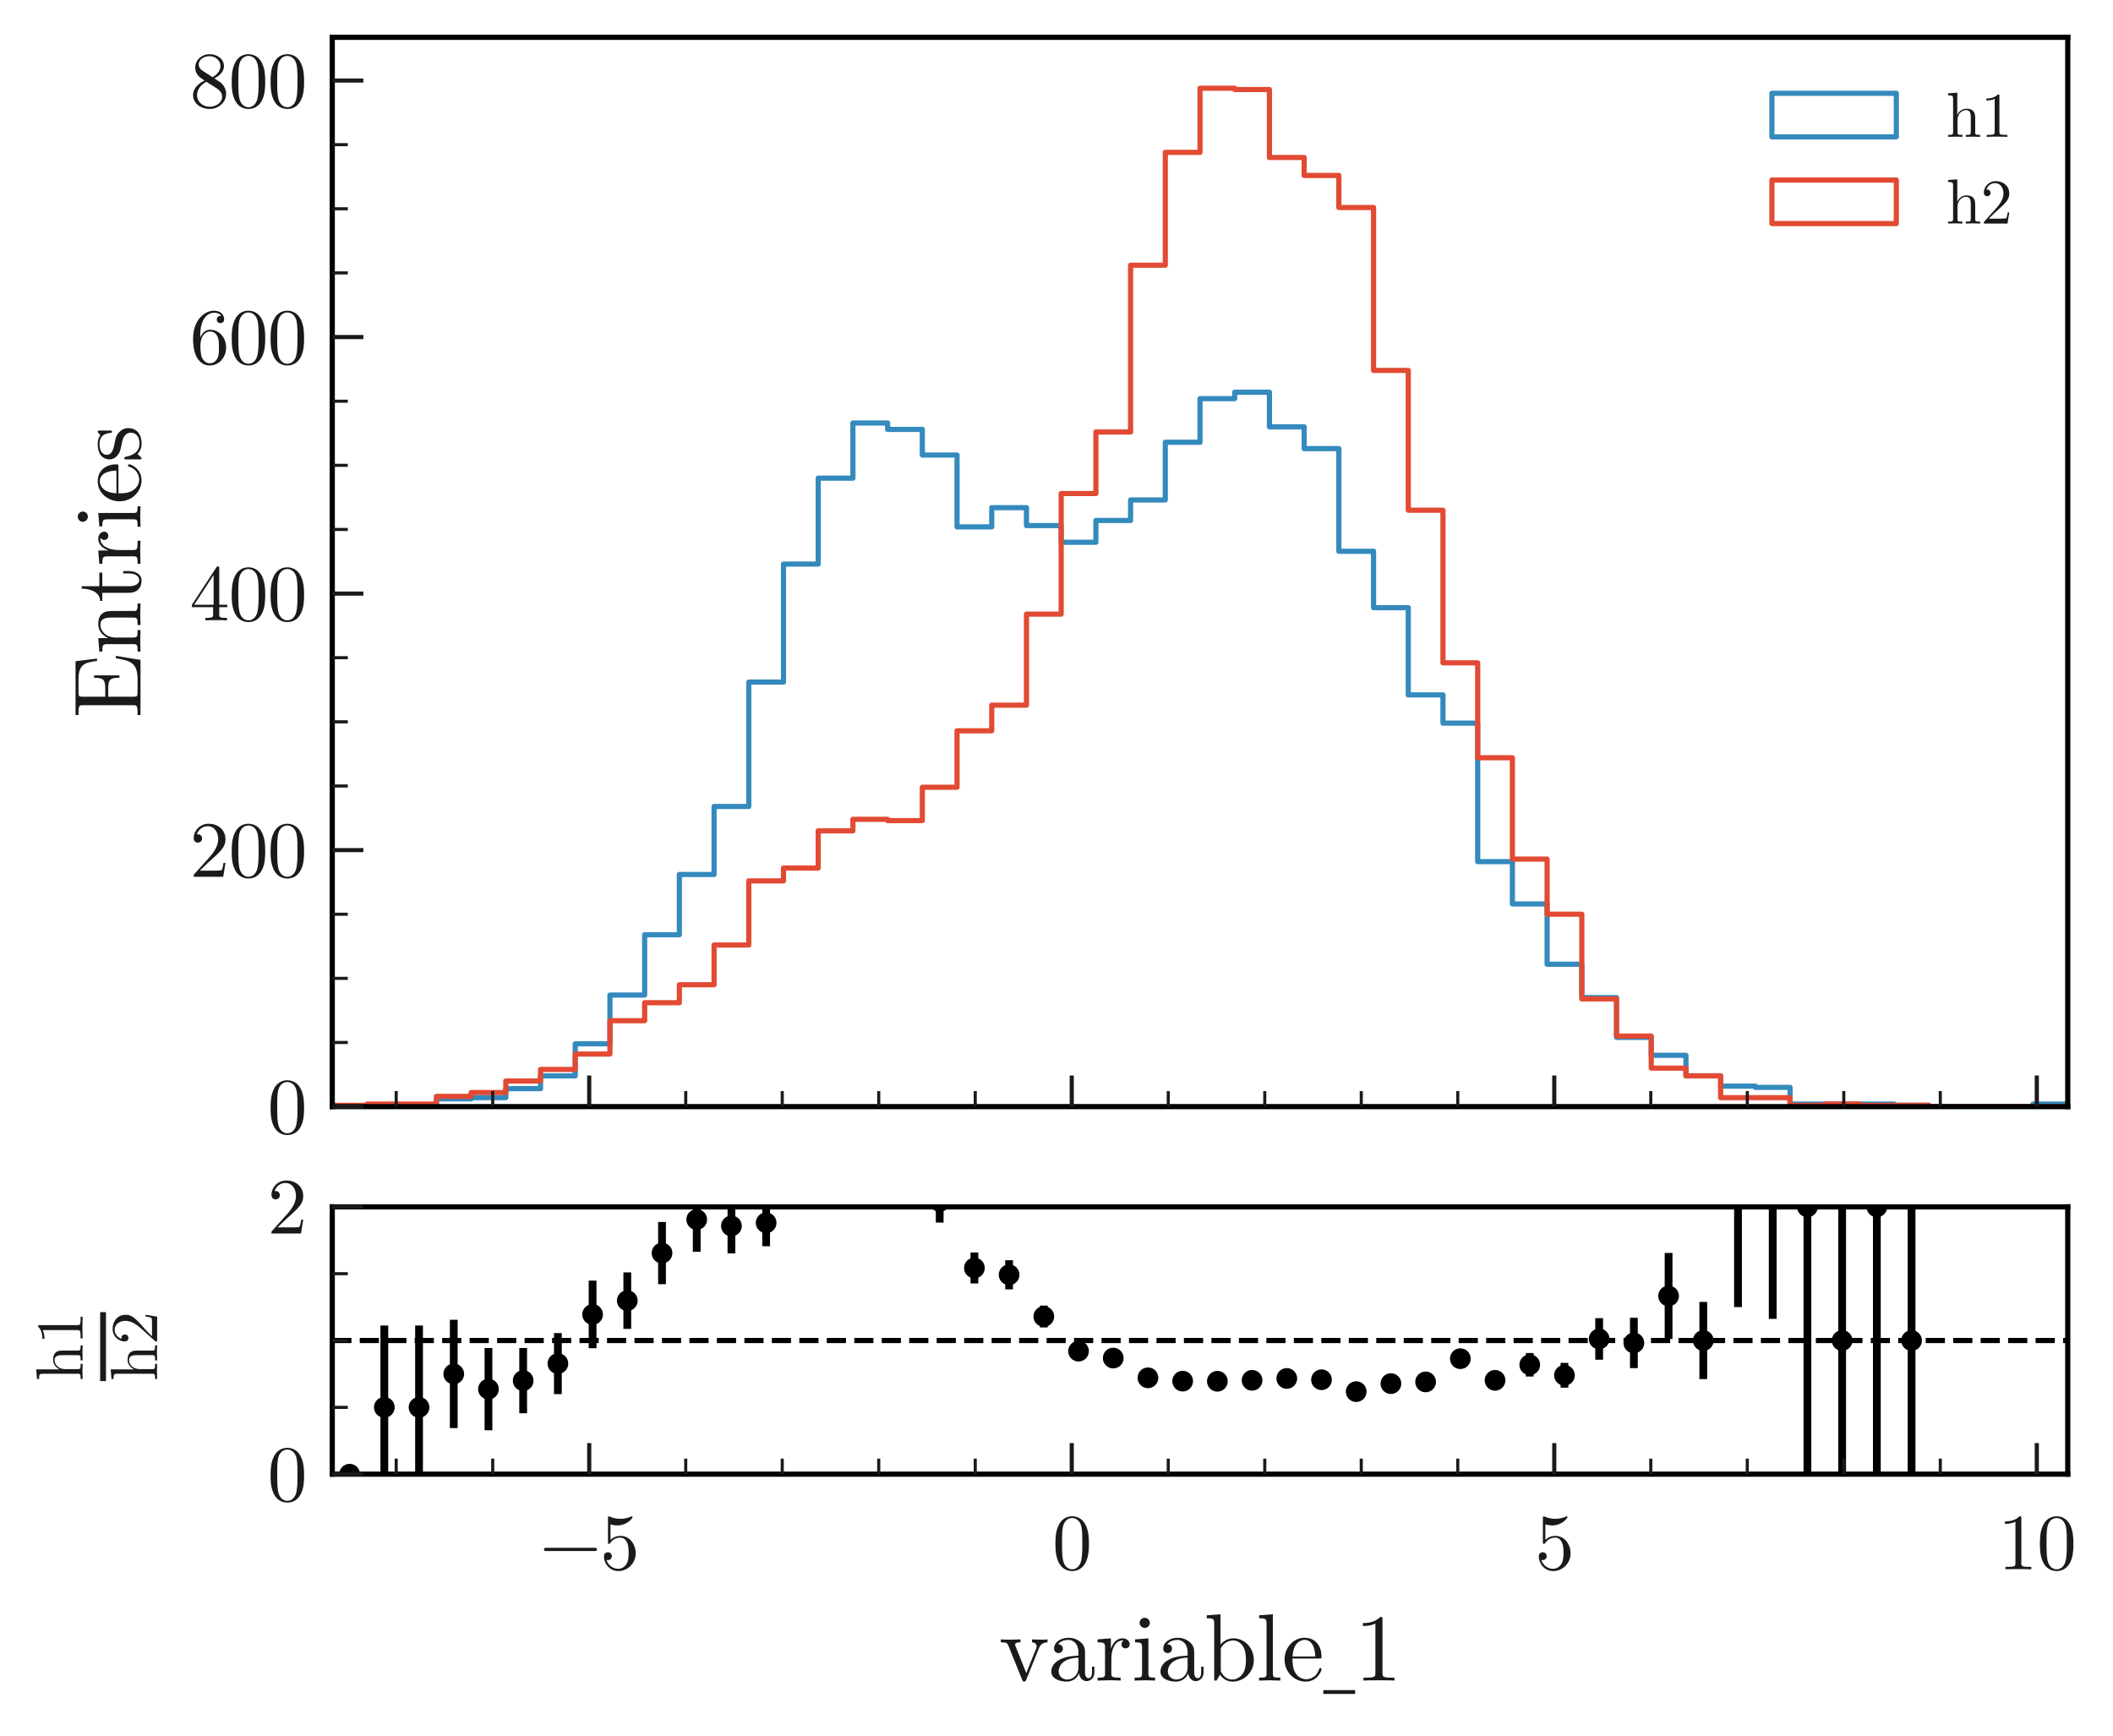 <?xml version="1.0" encoding="utf-8" standalone="no"?>
<!DOCTYPE svg PUBLIC "-//W3C//DTD SVG 1.1//EN"
  "http://www.w3.org/Graphics/SVG/1.1/DTD/svg11.dtd">
<svg xmlns:xlink="http://www.w3.org/1999/xlink" width="407.63pt" height="334.908pt" viewBox="0 0 407.63 334.908" xmlns="http://www.w3.org/2000/svg" version="1.1">
 <defs>
  <style type="text/css">*{stroke-linejoin: round; stroke-linecap: butt}</style>
 </defs>
 <g id="figure_1">
  <g id="patch_1">
   <path d="M 0 334.908 
L 407.63 334.908 
L 407.63 0 
L 0 0 
z
" style="fill: #ffffff"/>
  </g>
  <g id="axes_1">
   <g id="patch_2">
    <path d="M 64.1 213.488 
L 398.9 213.488 
L 398.9 7.2 
L 64.1 7.2 
z
" style="fill: #ffffff"/>
   </g>
   <g id="patch_3">
    <path d="M 64.1 213.488 
L 64.1 213.488 
L 70.796 213.488 
L 70.796 213.241 
L 77.492 213.241 
L 77.492 213.241 
L 84.188 213.241 
L 84.188 212.004 
L 90.884 212.004 
L 90.884 211.756 
L 97.58 211.756 
L 97.58 210.024 
L 104.276 210.024 
L 104.276 207.55 
L 110.972 207.55 
L 110.972 201.364 
L 117.668 201.364 
L 117.668 191.961 
L 124.364 191.961 
L 124.364 180.332 
L 131.06 180.332 
L 131.06 168.702 
L 137.756 168.702 
L 137.756 155.588 
L 144.452 155.588 
L 144.452 131.587 
L 151.148 131.587 
L 151.148 108.822 
L 157.844 108.822 
L 157.844 92.244 
L 164.54 92.244 
L 164.54 81.604 
L 171.236 81.604 
L 171.236 82.842 
L 177.932 82.842 
L 177.932 87.79 
L 184.628 87.79 
L 184.628 101.647 
L 191.324 101.647 
L 191.324 97.935 
L 198.02 97.935 
L 198.02 101.399 
L 204.716 101.399 
L 204.716 104.616 
L 211.412 104.616 
L 211.412 100.41 
L 218.108 100.41 
L 218.108 96.451 
L 224.804 96.451 
L 224.804 85.316 
L 231.5 85.316 
L 231.5 76.903 
L 238.196 76.903 
L 238.196 75.666 
L 244.892 75.666 
L 244.892 82.347 
L 251.588 82.347 
L 251.588 86.553 
L 258.284 86.553 
L 258.284 106.348 
L 264.98 106.348 
L 264.98 117.235 
L 271.676 117.235 
L 271.676 134.061 
L 278.372 134.061 
L 278.372 139.505 
L 285.068 139.505 
L 285.068 166.228 
L 291.764 166.228 
L 291.764 174.393 
L 298.46 174.393 
L 298.46 186.023 
L 305.156 186.023 
L 305.156 192.456 
L 311.852 192.456 
L 311.852 200.127 
L 318.548 200.127 
L 318.548 203.591 
L 325.244 203.591 
L 325.244 207.55 
L 331.94 207.55 
L 331.94 209.529 
L 338.636 209.529 
L 338.636 209.777 
L 345.332 209.777 
L 345.332 212.993 
L 352.028 212.993 
L 352.028 212.993 
L 358.724 212.993 
L 358.724 212.993 
L 365.42 212.993 
L 365.42 213.241 
L 372.116 213.241 
L 372.116 213.488 
L 378.812 213.488 
L 378.812 213.488 
L 385.508 213.488 
L 385.508 213.488 
L 392.204 213.488 
L 392.204 212.993 
L 398.9 212.993 
L 398.9 213.488 
" clip-path="url(#pce2b4acdf7)" style="fill: none; stroke: #348abd; stroke-linejoin: miter"/>
   </g>
   <g id="patch_4">
    <path d="M 64.1 213.488 
L 64.1 213.241 
L 70.796 213.241 
L 70.796 212.993 
L 77.492 212.993 
L 77.492 212.993 
L 84.188 212.993 
L 84.188 211.509 
L 90.884 211.509 
L 90.884 210.767 
L 97.58 210.767 
L 97.58 208.54 
L 104.276 208.54 
L 104.276 206.313 
L 110.972 206.313 
L 110.972 203.343 
L 117.668 203.343 
L 117.668 196.91 
L 124.364 196.91 
L 124.364 193.446 
L 131.06 193.446 
L 131.06 189.982 
L 137.756 189.982 
L 137.756 182.311 
L 144.452 182.311 
L 144.452 169.939 
L 151.148 169.939 
L 151.148 167.465 
L 157.844 167.465 
L 157.844 160.289 
L 164.54 160.289 
L 164.54 158.062 
L 171.236 158.062 
L 171.236 158.31 
L 177.932 158.31 
L 177.932 151.877 
L 184.628 151.877 
L 184.628 140.989 
L 191.324 140.989 
L 191.324 136.041 
L 198.02 136.041 
L 198.02 118.472 
L 204.716 118.472 
L 204.716 95.213 
L 211.412 95.213 
L 211.412 83.336 
L 218.108 83.336 
L 218.108 51.17 
L 224.804 51.17 
L 224.804 29.395 
L 231.5 29.395 
L 231.5 17.023 
L 238.196 17.023 
L 238.196 17.271 
L 244.892 17.271 
L 244.892 30.385 
L 251.588 30.385 
L 251.588 33.849 
L 258.284 33.849 
L 258.284 40.035 
L 264.98 40.035 
L 264.98 71.459 
L 271.676 71.459 
L 271.676 98.43 
L 278.372 98.43 
L 278.372 127.875 
L 285.068 127.875 
L 285.068 146.185 
L 291.764 146.185 
L 291.764 165.733 
L 298.46 165.733 
L 298.46 176.373 
L 305.156 176.373 
L 305.156 192.704 
L 311.852 192.704 
L 311.852 199.879 
L 318.548 199.879 
L 318.548 206.065 
L 325.244 206.065 
L 325.244 207.55 
L 331.94 207.55 
L 331.94 211.756 
L 338.636 211.756 
L 338.636 211.756 
L 345.332 211.756 
L 345.332 213.241 
L 352.028 213.241 
L 352.028 212.993 
L 358.724 212.993 
L 358.724 213.241 
L 365.42 213.241 
L 365.42 213.241 
L 372.116 213.241 
L 372.116 213.488 
L 378.812 213.488 
L 378.812 213.488 
L 385.508 213.488 
L 385.508 213.488 
L 392.204 213.488 
L 392.204 213.488 
L 398.9 213.488 
L 398.9 213.488 
" clip-path="url(#pce2b4acdf7)" style="fill: none; stroke: #e24a33; stroke-linejoin: miter"/>
   </g>
   <g id="patch_5">
    <path d="M 64.1 213.488 
L 64.1 7.2 
" style="fill: none; stroke: #000000; stroke-linejoin: miter; stroke-linecap: square"/>
   </g>
   <g id="patch_6">
    <path d="M 398.9 213.488 
L 398.9 7.2 
" style="fill: none; stroke: #000000; stroke-linejoin: miter; stroke-linecap: square"/>
   </g>
   <g id="patch_7">
    <path d="M 64.1 213.488 
L 398.9 213.488 
" style="fill: none; stroke: #000000; stroke-linejoin: miter; stroke-linecap: square"/>
   </g>
   <g id="patch_8">
    <path d="M 64.1 7.2 
L 398.9 7.2 
" style="fill: none; stroke: #000000; stroke-linejoin: miter; stroke-linecap: square"/>
   </g>
   <g id="matplotlib.axis_1">
    <g id="xtick_1">
     <g id="line2d_1">
      <defs>
       <path id="m8dec1b3d1d" d="M 0 0 
L 0 -6 
" style="stroke: #1a1a1a; stroke-width: 0.8"/>
      </defs>
      <g>
       <use xlink:href="#m8dec1b3d1d" x="113.67" y="213.488" style="fill: #1a1a1a; stroke: #1a1a1a; stroke-width: 0.8"/>
      </g>
     </g>
    </g>
    <g id="xtick_2">
     <g id="line2d_2">
      <g>
       <use xlink:href="#m8dec1b3d1d" x="206.757" y="213.488" style="fill: #1a1a1a; stroke: #1a1a1a; stroke-width: 0.8"/>
      </g>
     </g>
    </g>
    <g id="xtick_3">
     <g id="line2d_3">
      <g>
       <use xlink:href="#m8dec1b3d1d" x="299.843" y="213.488" style="fill: #1a1a1a; stroke: #1a1a1a; stroke-width: 0.8"/>
      </g>
     </g>
    </g>
    <g id="xtick_4">
     <g id="line2d_4">
      <g>
       <use xlink:href="#m8dec1b3d1d" x="392.93" y="213.488" style="fill: #1a1a1a; stroke: #1a1a1a; stroke-width: 0.8"/>
      </g>
     </g>
    </g>
    <g id="xtick_5">
     <g id="line2d_5">
      <defs>
       <path id="m131efc0c90" d="M 0 0 
L 0 -3 
" style="stroke: #1a1a1a; stroke-width: 0.6"/>
      </defs>
      <g>
       <use xlink:href="#m131efc0c90" x="76.435" y="213.488" style="fill: #1a1a1a; stroke: #1a1a1a; stroke-width: 0.6"/>
      </g>
     </g>
    </g>
    <g id="xtick_6">
     <g id="line2d_6">
      <g>
       <use xlink:href="#m131efc0c90" x="95.053" y="213.488" style="fill: #1a1a1a; stroke: #1a1a1a; stroke-width: 0.6"/>
      </g>
     </g>
    </g>
    <g id="xtick_7">
     <g id="line2d_7">
      <g>
       <use xlink:href="#m131efc0c90" x="132.287" y="213.488" style="fill: #1a1a1a; stroke: #1a1a1a; stroke-width: 0.6"/>
      </g>
     </g>
    </g>
    <g id="xtick_8">
     <g id="line2d_8">
      <g>
       <use xlink:href="#m131efc0c90" x="150.905" y="213.488" style="fill: #1a1a1a; stroke: #1a1a1a; stroke-width: 0.6"/>
      </g>
     </g>
    </g>
    <g id="xtick_9">
     <g id="line2d_9">
      <g>
       <use xlink:href="#m131efc0c90" x="169.522" y="213.488" style="fill: #1a1a1a; stroke: #1a1a1a; stroke-width: 0.6"/>
      </g>
     </g>
    </g>
    <g id="xtick_10">
     <g id="line2d_10">
      <g>
       <use xlink:href="#m131efc0c90" x="188.139" y="213.488" style="fill: #1a1a1a; stroke: #1a1a1a; stroke-width: 0.6"/>
      </g>
     </g>
    </g>
    <g id="xtick_11">
     <g id="line2d_11">
      <g>
       <use xlink:href="#m131efc0c90" x="225.374" y="213.488" style="fill: #1a1a1a; stroke: #1a1a1a; stroke-width: 0.6"/>
      </g>
     </g>
    </g>
    <g id="xtick_12">
     <g id="line2d_12">
      <g>
       <use xlink:href="#m131efc0c90" x="243.991" y="213.488" style="fill: #1a1a1a; stroke: #1a1a1a; stroke-width: 0.6"/>
      </g>
     </g>
    </g>
    <g id="xtick_13">
     <g id="line2d_13">
      <g>
       <use xlink:href="#m131efc0c90" x="262.609" y="213.488" style="fill: #1a1a1a; stroke: #1a1a1a; stroke-width: 0.6"/>
      </g>
     </g>
    </g>
    <g id="xtick_14">
     <g id="line2d_14">
      <g>
       <use xlink:href="#m131efc0c90" x="281.226" y="213.488" style="fill: #1a1a1a; stroke: #1a1a1a; stroke-width: 0.6"/>
      </g>
     </g>
    </g>
    <g id="xtick_15">
     <g id="line2d_15">
      <g>
       <use xlink:href="#m131efc0c90" x="318.461" y="213.488" style="fill: #1a1a1a; stroke: #1a1a1a; stroke-width: 0.6"/>
      </g>
     </g>
    </g>
    <g id="xtick_16">
     <g id="line2d_16">
      <g>
       <use xlink:href="#m131efc0c90" x="337.078" y="213.488" style="fill: #1a1a1a; stroke: #1a1a1a; stroke-width: 0.6"/>
      </g>
     </g>
    </g>
    <g id="xtick_17">
     <g id="line2d_17">
      <g>
       <use xlink:href="#m131efc0c90" x="355.695" y="213.488" style="fill: #1a1a1a; stroke: #1a1a1a; stroke-width: 0.6"/>
      </g>
     </g>
    </g>
    <g id="xtick_18">
     <g id="line2d_18">
      <g>
       <use xlink:href="#m131efc0c90" x="374.313" y="213.488" style="fill: #1a1a1a; stroke: #1a1a1a; stroke-width: 0.6"/>
      </g>
     </g>
    </g>
   </g>
   <g id="matplotlib.axis_2">
    <g id="ytick_1">
     <g id="line2d_19">
      <defs>
       <path id="mc947610920" d="M 0 0 
L 6 0 
" style="stroke: #1a1a1a; stroke-width: 0.8"/>
      </defs>
      <g>
       <use xlink:href="#mc947610920" x="64.1" y="213.488" style="fill: #1a1a1a; stroke: #1a1a1a; stroke-width: 0.8"/>
      </g>
     </g>
     <g id="text_1">
      <!-- $\mathdefault{0}$ -->
      <g style="fill: #1a1a1a" transform="translate(51.6 218.694) scale(0.15 -0.15)">
       <defs>
        <path id="LatinModernMath-Regular-30" d="M 2944 2048 
C 2944 2560 2912 3072 2688 3546 
C 2394 4160 1869 4262 1600 4262 
C 1216 4262 749 4096 486 3501 
C 282 3059 250 2560 250 2048 
C 250 1568 275 992 538 506 
C 813 -13 1280 -141 1594 -141 
C 1939 -141 2426 -6 2707 602 
C 2912 1043 2944 1542 2944 2048 
z
M 2413 2125 
C 2413 1645 2413 1210 2342 800 
C 2246 192 1882 0 1594 0 
C 1344 0 966 160 851 774 
C 781 1158 781 1747 781 2125 
C 781 2534 781 2957 832 3302 
C 954 4064 1434 4122 1594 4122 
C 1805 4122 2227 4006 2349 3373 
C 2413 3014 2413 2528 2413 2125 
z
" transform="scale(0.016)"/>
       </defs>
       <use xlink:href="#LatinModernMath-Regular-30" transform="translate(0 0.406)"/>
      </g>
     </g>
    </g>
    <g id="ytick_2">
     <g id="line2d_20">
      <g>
       <use xlink:href="#mc947610920" x="64.1" y="164.001" style="fill: #1a1a1a; stroke: #1a1a1a; stroke-width: 0.8"/>
      </g>
     </g>
     <g id="text_2">
      <!-- $\mathdefault{200}$ -->
      <g style="fill: #1a1a1a" transform="translate(36.6 169.206) scale(0.15 -0.15)">
       <defs>
        <path id="LatinModernMath-Regular-32" d="M 2874 1114 
L 2714 1114 
C 2682 922 2637 640 2573 544 
C 2528 493 2106 493 1965 493 
L 813 493 
L 1491 1152 
C 2490 2035 2874 2381 2874 3021 
C 2874 3750 2298 4262 1517 4262 
C 794 4262 320 3674 320 3104 
C 320 2746 640 2746 659 2746 
C 768 2746 992 2822 992 3085 
C 992 3251 877 3418 653 3418 
C 602 3418 589 3418 570 3411 
C 717 3827 1062 4064 1434 4064 
C 2016 4064 2291 3546 2291 3021 
C 2291 2509 1971 2003 1619 1606 
L 390 237 
C 320 166 320 154 320 0 
L 2694 0 
L 2874 1114 
z
" transform="scale(0.016)"/>
       </defs>
       <use xlink:href="#LatinModernMath-Regular-32" transform="translate(0 0.406)"/>
       <use xlink:href="#LatinModernMath-Regular-30" transform="translate(50 0.406)"/>
       <use xlink:href="#LatinModernMath-Regular-30" transform="translate(100 0.406)"/>
      </g>
     </g>
    </g>
    <g id="ytick_3">
     <g id="line2d_21">
      <g>
       <use xlink:href="#mc947610920" x="64.1" y="114.514" style="fill: #1a1a1a; stroke: #1a1a1a; stroke-width: 0.8"/>
      </g>
     </g>
     <g id="text_3">
      <!-- $\mathdefault{400}$ -->
      <g style="fill: #1a1a1a" transform="translate(36.6 119.719) scale(0.15 -0.15)">
       <defs>
        <path id="LatinModernMath-Regular-34" d="M 3014 1056 
L 3014 1254 
L 2374 1254 
L 2374 4166 
C 2374 4294 2374 4333 2272 4333 
C 2214 4333 2195 4333 2144 4256 
L 179 1254 
L 179 1056 
L 1882 1056 
L 1882 499 
C 1882 269 1869 198 1395 198 
L 1261 198 
L 1261 0 
C 1523 19 1856 19 2125 19 
C 2394 19 2733 19 2995 0 
L 2995 198 
L 2861 198 
C 2387 198 2374 269 2374 499 
L 2374 1056 
L 3014 1056 
z
M 1920 1254 
L 358 1254 
L 1920 3642 
L 1920 1254 
z
" transform="scale(0.016)"/>
       </defs>
       <use xlink:href="#LatinModernMath-Regular-34" transform="translate(0 0.297)"/>
       <use xlink:href="#LatinModernMath-Regular-30" transform="translate(50 0.297)"/>
       <use xlink:href="#LatinModernMath-Regular-30" transform="translate(100 0.297)"/>
      </g>
     </g>
    </g>
    <g id="ytick_4">
     <g id="line2d_22">
      <g>
       <use xlink:href="#mc947610920" x="64.1" y="65.026" style="fill: #1a1a1a; stroke: #1a1a1a; stroke-width: 0.8"/>
      </g>
     </g>
     <g id="text_4">
      <!-- $\mathdefault{600}$ -->
      <g style="fill: #1a1a1a" transform="translate(36.6 70.232) scale(0.15 -0.15)">
       <defs>
        <path id="LatinModernMath-Regular-36" d="M 2925 1306 
C 2925 2118 2355 2733 1645 2733 
C 1210 2733 973 2406 845 2099 
L 845 2253 
C 845 3872 1638 4102 1965 4102 
C 2118 4102 2387 4064 2528 3846 
C 2432 3846 2176 3846 2176 3558 
C 2176 3360 2330 3264 2470 3264 
C 2573 3264 2765 3322 2765 3571 
C 2765 3955 2483 4262 1952 4262 
C 1133 4262 269 3437 269 2022 
C 269 314 1011 -141 1606 -141 
C 2317 -141 2925 461 2925 1306 
z
M 2349 1312 
C 2349 1005 2349 685 2240 454 
C 2048 70 1754 38 1606 38 
C 1203 38 1011 422 973 518 
C 858 819 858 1331 858 1446 
C 858 1946 1062 2586 1638 2586 
C 1741 2586 2035 2586 2234 2189 
C 2349 1952 2349 1626 2349 1312 
z
" transform="scale(0.016)"/>
       </defs>
       <use xlink:href="#LatinModernMath-Regular-36" transform="translate(0 0.406)"/>
       <use xlink:href="#LatinModernMath-Regular-30" transform="translate(50 0.406)"/>
       <use xlink:href="#LatinModernMath-Regular-30" transform="translate(100 0.406)"/>
      </g>
     </g>
    </g>
    <g id="ytick_5">
     <g id="line2d_23">
      <g>
       <use xlink:href="#mc947610920" x="64.1" y="15.539" style="fill: #1a1a1a; stroke: #1a1a1a; stroke-width: 0.8"/>
      </g>
     </g>
     <g id="text_5">
      <!-- $\mathdefault{800}$ -->
      <g style="fill: #1a1a1a" transform="translate(36.6 20.744) scale(0.15 -0.15)">
       <defs>
        <path id="LatinModernMath-Regular-38" d="M 2925 1075 
C 2925 1306 2854 1594 2611 1862 
C 2490 1997 2387 2061 1978 2317 
C 2438 2554 2752 2886 2752 3309 
C 2752 3898 2182 4262 1600 4262 
C 960 4262 442 3789 442 3194 
C 442 3078 454 2790 723 2490 
C 794 2413 1030 2253 1190 2144 
C 819 1958 269 1600 269 966 
C 269 288 922 -141 1594 -141 
C 2317 -141 2925 390 2925 1075 
z
M 2470 3309 
C 2470 2944 2221 2637 1837 2413 
L 1043 2925 
C 749 3117 723 3334 723 3443 
C 723 3834 1139 4102 1594 4102 
C 2061 4102 2470 3770 2470 3309 
z
M 2605 845 
C 2605 371 2125 38 1600 38 
C 1050 38 589 435 589 966 
C 589 1338 794 1747 1338 2048 
L 2125 1549 
C 2304 1427 2605 1235 2605 845 
z
" transform="scale(0.016)"/>
       </defs>
       <use xlink:href="#LatinModernMath-Regular-38" transform="translate(0 0.406)"/>
       <use xlink:href="#LatinModernMath-Regular-30" transform="translate(50 0.406)"/>
       <use xlink:href="#LatinModernMath-Regular-30" transform="translate(100 0.406)"/>
      </g>
     </g>
    </g>
    <g id="ytick_6">
     <g id="line2d_24">
      <defs>
       <path id="m5f9d1e6504" d="M 0 0 
L 3 0 
" style="stroke: #1a1a1a; stroke-width: 0.6"/>
      </defs>
      <g>
       <use xlink:href="#m5f9d1e6504" x="64.1" y="201.117" style="fill: #1a1a1a; stroke: #1a1a1a; stroke-width: 0.6"/>
      </g>
     </g>
    </g>
    <g id="ytick_7">
     <g id="line2d_25">
      <g>
       <use xlink:href="#m5f9d1e6504" x="64.1" y="188.745" style="fill: #1a1a1a; stroke: #1a1a1a; stroke-width: 0.6"/>
      </g>
     </g>
    </g>
    <g id="ytick_8">
     <g id="line2d_26">
      <g>
       <use xlink:href="#m5f9d1e6504" x="64.1" y="176.373" style="fill: #1a1a1a; stroke: #1a1a1a; stroke-width: 0.6"/>
      </g>
     </g>
    </g>
    <g id="ytick_9">
     <g id="line2d_27">
      <g>
       <use xlink:href="#m5f9d1e6504" x="64.1" y="151.629" style="fill: #1a1a1a; stroke: #1a1a1a; stroke-width: 0.6"/>
      </g>
     </g>
    </g>
    <g id="ytick_10">
     <g id="line2d_28">
      <g>
       <use xlink:href="#m5f9d1e6504" x="64.1" y="139.257" style="fill: #1a1a1a; stroke: #1a1a1a; stroke-width: 0.6"/>
      </g>
     </g>
    </g>
    <g id="ytick_11">
     <g id="line2d_29">
      <g>
       <use xlink:href="#m5f9d1e6504" x="64.1" y="126.885" style="fill: #1a1a1a; stroke: #1a1a1a; stroke-width: 0.6"/>
      </g>
     </g>
    </g>
    <g id="ytick_12">
     <g id="line2d_30">
      <g>
       <use xlink:href="#m5f9d1e6504" x="64.1" y="102.142" style="fill: #1a1a1a; stroke: #1a1a1a; stroke-width: 0.6"/>
      </g>
     </g>
    </g>
    <g id="ytick_13">
     <g id="line2d_31">
      <g>
       <use xlink:href="#m5f9d1e6504" x="64.1" y="89.77" style="fill: #1a1a1a; stroke: #1a1a1a; stroke-width: 0.6"/>
      </g>
     </g>
    </g>
    <g id="ytick_14">
     <g id="line2d_32">
      <g>
       <use xlink:href="#m5f9d1e6504" x="64.1" y="77.398" style="fill: #1a1a1a; stroke: #1a1a1a; stroke-width: 0.6"/>
      </g>
     </g>
    </g>
    <g id="ytick_15">
     <g id="line2d_33">
      <g>
       <use xlink:href="#m5f9d1e6504" x="64.1" y="52.654" style="fill: #1a1a1a; stroke: #1a1a1a; stroke-width: 0.6"/>
      </g>
     </g>
    </g>
    <g id="ytick_16">
     <g id="line2d_34">
      <g>
       <use xlink:href="#m5f9d1e6504" x="64.1" y="40.282" style="fill: #1a1a1a; stroke: #1a1a1a; stroke-width: 0.6"/>
      </g>
     </g>
    </g>
    <g id="ytick_17">
     <g id="line2d_35">
      <g>
       <use xlink:href="#m5f9d1e6504" x="64.1" y="27.91" style="fill: #1a1a1a; stroke: #1a1a1a; stroke-width: 0.6"/>
      </g>
     </g>
    </g>
    <g id="text_6">
     <!-- Entries -->
     <g style="fill: #1a1a1a" transform="translate(27.107 138.551) rotate(-90) scale(0.18 -0.18)">
      <defs>
       <path id="LatinModernMath-Regular-45" d="M 4173 1651 
L 4013 1651 
C 3853 666 3706 198 2605 198 
L 1754 198 
C 1453 198 1440 243 1440 454 
L 1440 2163 
L 2016 2163 
C 2637 2163 2707 1958 2707 1414 
L 2867 1414 
L 2867 3110 
L 2707 3110 
C 2707 2560 2637 2362 2016 2362 
L 1440 2362 
L 1440 3898 
C 1440 4109 1453 4154 1754 4154 
L 2579 4154 
C 3558 4154 3731 3802 3834 2912 
L 3994 2912 
L 3814 4352 
L 211 4352 
L 211 4154 
L 365 4154 
C 858 4154 870 4083 870 3853 
L 870 499 
C 870 269 858 198 365 198 
L 211 198 
L 211 0 
L 3904 0 
L 4173 1651 
z
" transform="scale(0.016)"/>
       <path id="LatinModernMath-Regular-6e" d="M 3424 0 
L 3424 198 
C 3091 198 2931 198 2925 390 
L 2925 1613 
C 2925 2163 2925 2362 2726 2592 
C 2637 2701 2426 2829 2054 2829 
C 1587 2829 1286 2554 1107 2157 
L 1107 2829 
L 205 2758 
L 205 2560 
C 653 2560 704 2515 704 2202 
L 704 486 
C 704 198 634 198 205 198 
L 205 0 
L 928 19 
L 1645 0 
L 1645 198 
C 1216 198 1146 198 1146 486 
L 1146 1664 
C 1146 2330 1600 2688 2010 2688 
C 2413 2688 2483 2342 2483 1978 
L 2483 486 
C 2483 198 2413 198 1984 198 
L 1984 0 
L 2707 19 
L 3424 0 
z
" transform="scale(0.016)"/>
       <path id="LatinModernMath-Regular-74" d="M 2125 794 
L 2125 1158 
L 1965 1158 
L 1965 806 
C 1965 333 1773 90 1536 90 
C 1107 90 1107 672 1107 781 
L 1107 2560 
L 2022 2560 
L 2022 2758 
L 1107 2758 
L 1107 3936 
L 947 3936 
C 941 3411 749 2726 122 2701 
L 122 2560 
L 666 2560 
L 666 794 
C 666 6 1261 -70 1491 -70 
C 1946 -70 2125 384 2125 794 
z
" transform="scale(0.016)"/>
       <path id="LatinModernMath-Regular-72" d="M 2330 2438 
C 2330 2643 2131 2829 1856 2829 
C 1389 2829 1158 2400 1069 2125 
L 1069 2829 
L 179 2758 
L 179 2560 
C 627 2560 678 2515 678 2202 
L 678 486 
C 678 198 608 198 179 198 
L 179 0 
L 909 19 
C 1165 19 1466 19 1722 0 
L 1722 198 
L 1587 198 
C 1114 198 1101 269 1101 499 
L 1101 1485 
C 1101 2118 1370 2688 1856 2688 
C 1901 2688 1914 2688 1926 2682 
C 1907 2675 1779 2598 1779 2432 
C 1779 2253 1914 2157 2054 2157 
C 2170 2157 2330 2234 2330 2438 
z
" transform="scale(0.016)"/>
       <path id="LatinModernMath-Regular-69" d="M 1581 0 
L 1581 198 
C 1158 198 1133 230 1133 480 
L 1133 2829 
L 237 2758 
L 237 2560 
C 653 2560 710 2522 710 2208 
L 710 486 
C 710 198 640 198 211 198 
L 211 0 
L 915 19 
C 1139 19 1363 6 1581 0 
z
M 1229 3866 
C 1229 4038 1082 4205 890 4205 
C 672 4205 544 4026 544 3866 
C 544 3693 691 3526 883 3526 
C 1101 3526 1229 3706 1229 3866 
z
" transform="scale(0.016)"/>
       <path id="LatinModernMath-Regular-65" d="M 2656 762 
C 2656 826 2605 838 2573 838 
C 2515 838 2502 800 2490 749 
C 2266 90 1690 90 1626 90 
C 1306 90 1050 282 902 518 
C 710 826 710 1248 710 1478 
L 2496 1478 
C 2637 1478 2656 1478 2656 1613 
C 2656 2246 2310 2867 1510 2867 
C 768 2867 179 2208 179 1408 
C 179 550 851 -70 1587 -70 
C 2368 -70 2656 640 2656 762 
z
M 2234 1613 
L 717 1613 
C 755 2566 1293 2726 1510 2726 
C 2170 2726 2234 1862 2234 1613 
z
" transform="scale(0.016)"/>
       <path id="LatinModernMath-Regular-73" d="M 2304 819 
C 2304 1158 2112 1350 2035 1427 
C 1824 1632 1574 1683 1306 1734 
C 947 1805 518 1888 518 2259 
C 518 2483 685 2746 1235 2746 
C 1939 2746 1971 2170 1984 1971 
C 1990 1914 2061 1914 2061 1914 
C 2144 1914 2144 1946 2144 2067 
L 2144 2714 
C 2144 2822 2144 2867 2074 2867 
C 2042 2867 2029 2867 1946 2790 
C 1926 2765 1862 2707 1837 2688 
C 1594 2867 1331 2867 1235 2867 
C 454 2867 211 2438 211 2080 
C 211 1856 314 1677 486 1536 
C 691 1370 870 1331 1331 1242 
C 1472 1216 1997 1114 1997 653 
C 1997 326 1773 70 1274 70 
C 736 70 506 435 384 979 
C 365 1062 358 1088 294 1088 
C 211 1088 211 1043 211 928 
L 211 83 
C 211 -26 211 -70 282 -70 
C 314 -70 320 -64 442 58 
C 454 70 454 83 570 205 
C 851 -64 1139 -70 1274 -70 
C 2010 -70 2304 358 2304 819 
z
" transform="scale(0.016)"/>
      </defs>
      <use xlink:href="#LatinModernMath-Regular-45"/>
      <use xlink:href="#LatinModernMath-Regular-6e" x="68.1"/>
      <use xlink:href="#LatinModernMath-Regular-74" x="123.7"/>
      <use xlink:href="#LatinModernMath-Regular-72" x="162.6"/>
      <use xlink:href="#LatinModernMath-Regular-69" x="201.8"/>
      <use xlink:href="#LatinModernMath-Regular-65" x="229.6"/>
      <use xlink:href="#LatinModernMath-Regular-73" x="274"/>
     </g>
    </g>
   </g>
   <g id="legend_1">
    <g id="patch_9">
     <path d="M 341.829 26.4 
L 365.829 26.4 
L 365.829 18 
L 341.829 18 
L 341.829 26.4 
z
" style="fill: none; stroke: #348abd; stroke-linejoin: miter"/>
    </g>
    <g id="text_7">
     <!-- h1 -->
     <g style="fill: #1a1a1a" transform="translate(375.429 26.4) scale(0.12 -0.12)">
      <defs>
       <path id="LatinModernMath-Regular-68" d="M 3424 0 
L 3424 198 
C 3091 198 2931 198 2925 390 
L 2925 1613 
C 2925 2163 2925 2362 2726 2592 
C 2637 2701 2426 2829 2054 2829 
C 1517 2829 1235 2445 1133 2214 
L 1126 2214 
L 1126 4442 
L 205 4371 
L 205 4173 
C 653 4173 704 4128 704 3814 
L 704 486 
C 704 198 634 198 205 198 
L 205 0 
L 928 19 
L 1645 0 
L 1645 198 
C 1216 198 1146 198 1146 486 
L 1146 1664 
C 1146 2330 1600 2688 2010 2688 
C 2413 2688 2483 2342 2483 1978 
L 2483 486 
C 2483 198 2413 198 1984 198 
L 1984 0 
L 2707 19 
L 3424 0 
z
" transform="scale(0.016)"/>
       <path id="LatinModernMath-Regular-31" d="M 2682 0 
L 2682 198 
L 2477 198 
C 1901 198 1882 269 1882 506 
L 1882 4096 
C 1882 4250 1882 4262 1734 4262 
C 1338 3853 774 3853 570 3853 
L 570 3654 
C 698 3654 1075 3654 1408 3821 
L 1408 506 
C 1408 275 1389 198 813 198 
L 608 198 
L 608 0 
C 832 19 1389 19 1645 19 
C 1901 19 2458 19 2682 0 
z
" transform="scale(0.016)"/>
      </defs>
      <use xlink:href="#LatinModernMath-Regular-68"/>
      <use xlink:href="#LatinModernMath-Regular-31" x="55.6"/>
     </g>
    </g>
    <g id="patch_10">
     <path d="M 341.829 43.129 
L 365.829 43.129 
L 365.829 34.729 
L 341.829 34.729 
L 341.829 43.129 
z
" style="fill: none; stroke: #e24a33; stroke-linejoin: miter"/>
    </g>
    <g id="text_8">
     <!-- h2 -->
     <g style="fill: #1a1a1a" transform="translate(375.429 43.129) scale(0.12 -0.12)">
      <use xlink:href="#LatinModernMath-Regular-68"/>
      <use xlink:href="#LatinModernMath-Regular-32" x="55.6"/>
     </g>
    </g>
   </g>
  </g>
  <g id="axes_2">
   <g id="patch_11">
    <path d="M 64.1 284.4 
L 398.9 284.4 
L 398.9 232.828 
L 64.1 232.828 
z
" style="fill: #ffffff"/>
   </g>
   <g id="LineCollection_1">
    <path d="M 67.448 284.4 
L 67.448 284.4 
" clip-path="url(#p31d6bd96fb)" style="fill: none; stroke: #000000; stroke-width: 1.5"/>
    <path d="M 74.144 287.298 
L 74.144 255.716 
" clip-path="url(#p31d6bd96fb)" style="fill: none; stroke: #000000; stroke-width: 1.5"/>
    <path d="M 80.84 287.298 
L 80.84 255.716 
" clip-path="url(#p31d6bd96fb)" style="fill: none; stroke: #000000; stroke-width: 1.5"/>
    <path d="M 87.536 275.505 
L 87.536 254.616 
" clip-path="url(#p31d6bd96fb)" style="fill: none; stroke: #000000; stroke-width: 1.5"/>
    <path d="M 94.232 275.924 
L 94.232 260.057 
" clip-path="url(#p31d6bd96fb)" style="fill: none; stroke: #000000; stroke-width: 1.5"/>
    <path d="M 100.928 272.64 
L 100.928 260.06 
" clip-path="url(#p31d6bd96fb)" style="fill: none; stroke: #000000; stroke-width: 1.5"/>
    <path d="M 107.624 268.949 
L 107.624 257.171 
" clip-path="url(#p31d6bd96fb)" style="fill: none; stroke: #000000; stroke-width: 1.5"/>
    <path d="M 114.32 260.105 
L 114.32 247.06 
" clip-path="url(#p31d6bd96fb)" style="fill: none; stroke: #000000; stroke-width: 1.5"/>
    <path d="M 121.016 256.359 
L 121.016 245.474 
" clip-path="url(#p31d6bd96fb)" style="fill: none; stroke: #000000; stroke-width: 1.5"/>
    <path d="M 127.712 247.745 
L 127.712 235.738 
" clip-path="url(#p31d6bd96fb)" style="fill: none; stroke: #000000; stroke-width: 1.5"/>
    <path d="M 134.408 241.495 
L 134.408 229.046 
" clip-path="url(#p31d6bd96fb)" style="fill: none; stroke: #000000; stroke-width: 1.5"/>
    <path d="M 141.104 241.803 
L 141.104 231.22 
" clip-path="url(#p31d6bd96fb)" style="fill: none; stroke: #000000; stroke-width: 1.5"/>
    <path d="M 147.8 240.429 
L 147.8 231.381 
" clip-path="url(#p31d6bd96fb)" style="fill: none; stroke: #000000; stroke-width: 1.5"/>
    <path d="M 154.496 230.917 
L 154.496 220.598 
" clip-path="url(#p31d6bd96fb)" style="fill: none; stroke: #000000; stroke-width: 1.5"/>
    <path d="M 161.192 230.439 
L 161.192 220.824 
" clip-path="url(#p31d6bd96fb)" style="fill: none; stroke: #000000; stroke-width: 1.5"/>
    <path d="M 167.888 227.929 
L 167.888 218.157 
" clip-path="url(#p31d6bd96fb)" style="fill: none; stroke: #000000; stroke-width: 1.5"/>
    <path d="M 174.584 228.222 
L 174.584 218.47 
" clip-path="url(#p31d6bd96fb)" style="fill: none; stroke: #000000; stroke-width: 1.5"/>
    <path d="M 181.28 235.862 
L 181.28 227.723 
" clip-path="url(#p31d6bd96fb)" style="fill: none; stroke: #000000; stroke-width: 1.5"/>
    <path d="M 187.976 247.604 
L 187.976 241.637 
" clip-path="url(#p31d6bd96fb)" style="fill: none; stroke: #000000; stroke-width: 1.5"/>
    <path d="M 194.672 248.737 
L 194.672 243.116 
" clip-path="url(#p31d6bd96fb)" style="fill: none; stroke: #000000; stroke-width: 1.5"/>
    <path d="M 201.368 256.091 
L 201.368 251.87 
" clip-path="url(#p31d6bd96fb)" style="fill: none; stroke: #000000; stroke-width: 1.5"/>
    <path d="M 208.064 262.232 
L 208.064 259.096 
" clip-path="url(#p31d6bd96fb)" style="fill: none; stroke: #000000; stroke-width: 1.5"/>
    <path d="M 214.76 263.429 
L 214.76 260.564 
" clip-path="url(#p31d6bd96fb)" style="fill: none; stroke: #000000; stroke-width: 1.5"/>
    <path d="M 221.456 266.929 
L 221.456 264.686 
" clip-path="url(#p31d6bd96fb)" style="fill: none; stroke: #000000; stroke-width: 1.5"/>
    <path d="M 228.152 267.474 
L 228.152 265.419 
" clip-path="url(#p31d6bd96fb)" style="fill: none; stroke: #000000; stroke-width: 1.5"/>
    <path d="M 234.848 267.467 
L 234.848 265.48 
" clip-path="url(#p31d6bd96fb)" style="fill: none; stroke: #000000; stroke-width: 1.5"/>
    <path d="M 241.544 267.289 
L 241.544 265.287 
" clip-path="url(#p31d6bd96fb)" style="fill: none; stroke: #000000; stroke-width: 1.5"/>
    <path d="M 248.24 266.983 
L 248.24 264.881 
" clip-path="url(#p31d6bd96fb)" style="fill: none; stroke: #000000; stroke-width: 1.5"/>
    <path d="M 254.936 267.23 
L 254.936 265.128 
" clip-path="url(#p31d6bd96fb)" style="fill: none; stroke: #000000; stroke-width: 1.5"/>
    <path d="M 261.632 269.446 
L 261.632 267.499 
" clip-path="url(#p31d6bd96fb)" style="fill: none; stroke: #000000; stroke-width: 1.5"/>
    <path d="M 268.328 268.072 
L 268.328 265.777 
" clip-path="url(#p31d6bd96fb)" style="fill: none; stroke: #000000; stroke-width: 1.5"/>
    <path d="M 275.024 267.891 
L 275.024 265.308 
" clip-path="url(#p31d6bd96fb)" style="fill: none; stroke: #000000; stroke-width: 1.5"/>
    <path d="M 281.72 263.876 
L 281.72 260.357 
" clip-path="url(#p31d6bd96fb)" style="fill: none; stroke: #000000; stroke-width: 1.5"/>
    <path d="M 288.416 268.002 
L 288.416 264.584 
" clip-path="url(#p31d6bd96fb)" style="fill: none; stroke: #000000; stroke-width: 1.5"/>
    <path d="M 295.112 265.555 
L 295.112 261.025 
" clip-path="url(#p31d6bd96fb)" style="fill: none; stroke: #000000; stroke-width: 1.5"/>
    <path d="M 301.808 267.707 
L 301.808 262.929 
" clip-path="url(#p31d6bd96fb)" style="fill: none; stroke: #000000; stroke-width: 1.5"/>
    <path d="M 308.504 262.321 
L 308.504 254.293 
" clip-path="url(#p31d6bd96fb)" style="fill: none; stroke: #000000; stroke-width: 1.5"/>
    <path d="M 315.2 263.933 
L 315.2 254.233 
" clip-path="url(#p31d6bd96fb)" style="fill: none; stroke: #000000; stroke-width: 1.5"/>
    <path d="M 321.896 258.323 
L 321.896 241.715 
" clip-path="url(#p31d6bd96fb)" style="fill: none; stroke: #000000; stroke-width: 1.5"/>
    <path d="M 328.592 266.058 
L 328.592 251.17 
" clip-path="url(#p31d6bd96fb)" style="fill: none; stroke: #000000; stroke-width: 1.5"/>
    <path d="M 335.288 252.17 
L 335.288 198.751 
" clip-path="url(#p31d6bd96fb)" style="fill: none; stroke: #000000; stroke-width: 1.5"/>
    <path d="M 341.984 254.437 
L 341.984 203.852 
" clip-path="url(#p31d6bd96fb)" style="fill: none; stroke: #000000; stroke-width: 1.5"/>
    <path d="M 348.68 295.991 
L 348.68 169.665 
" clip-path="url(#p31d6bd96fb)" style="fill: none; stroke: #000000; stroke-width: 1.5"/>
    <path d="M 355.376 284.4 
L 355.376 232.828 
" clip-path="url(#p31d6bd96fb)" style="fill: none; stroke: #000000; stroke-width: 1.5"/>
    <path d="M 362.072 295.991 
L 362.072 169.665 
" clip-path="url(#p31d6bd96fb)" style="fill: none; stroke: #000000; stroke-width: 1.5"/>
    <path d="M 368.768 295.081 
L 368.768 222.147 
" clip-path="url(#p31d6bd96fb)" style="fill: none; stroke: #000000; stroke-width: 1.5"/>
    <path clip-path="url(#p31d6bd96fb)" style="fill: none; stroke: #000000; stroke-width: 1.5"/>
    <path clip-path="url(#p31d6bd96fb)" style="fill: none; stroke: #000000; stroke-width: 1.5"/>
    <path clip-path="url(#p31d6bd96fb)" style="fill: none; stroke: #000000; stroke-width: 1.5"/>
    <path clip-path="url(#p31d6bd96fb)" style="fill: none; stroke: #000000; stroke-width: 1.5"/>
   </g>
   <g id="line2d_36">
    <path d="M 64.1 258.614 
L 398.9 258.614 
" clip-path="url(#p31d6bd96fb)" style="fill: none; stroke-dasharray: 3.7,1.6; stroke-dashoffset: 0; stroke: #000000"/>
   </g>
   <g id="line2d_37">
    <defs>
     <path id="meae5c0c399" d="M 0 1.5 
C 0.398 1.5 0.779 1.342 1.061 1.061 
C 1.342 0.779 1.5 0.398 1.5 0 
C 1.5 -0.398 1.342 -0.779 1.061 -1.061 
C 0.779 -1.342 0.398 -1.5 0 -1.5 
C -0.398 -1.5 -0.779 -1.342 -1.061 -1.061 
C -1.342 -0.779 -1.5 -0.398 -1.5 0 
C -1.5 0.398 -1.342 0.779 -1.061 1.061 
C -0.779 1.342 -0.398 1.5 0 1.5 
z
" style="stroke: #000000"/>
    </defs>
    <g clip-path="url(#p31d6bd96fb)">
     <use xlink:href="#meae5c0c399" x="67.448" y="284.4" style="stroke: #000000"/>
     <use xlink:href="#meae5c0c399" x="74.144" y="271.507" style="stroke: #000000"/>
     <use xlink:href="#meae5c0c399" x="80.84" y="271.507" style="stroke: #000000"/>
     <use xlink:href="#meae5c0c399" x="87.536" y="265.06" style="stroke: #000000"/>
     <use xlink:href="#meae5c0c399" x="94.232" y="267.991" style="stroke: #000000"/>
     <use xlink:href="#meae5c0c399" x="100.928" y="266.35" style="stroke: #000000"/>
     <use xlink:href="#meae5c0c399" x="107.624" y="263.06" style="stroke: #000000"/>
     <use xlink:href="#meae5c0c399" x="114.32" y="253.583" style="stroke: #000000"/>
     <use xlink:href="#meae5c0c399" x="121.016" y="250.917" style="stroke: #000000"/>
     <use xlink:href="#meae5c0c399" x="127.712" y="241.742" style="stroke: #000000"/>
     <use xlink:href="#meae5c0c399" x="134.408" y="235.271" style="stroke: #000000"/>
     <use xlink:href="#meae5c0c399" x="141.104" y="236.512" style="stroke: #000000"/>
     <use xlink:href="#meae5c0c399" x="147.8" y="235.905" style="stroke: #000000"/>
     <use xlink:href="#meae5c0c399" x="154.496" y="225.758" style="stroke: #000000"/>
     <use xlink:href="#meae5c0c399" x="161.192" y="225.632" style="stroke: #000000"/>
     <use xlink:href="#meae5c0c399" x="167.888" y="223.043" style="stroke: #000000"/>
     <use xlink:href="#meae5c0c399" x="174.584" y="223.346" style="stroke: #000000"/>
     <use xlink:href="#meae5c0c399" x="181.28" y="231.792" style="stroke: #000000"/>
     <use xlink:href="#meae5c0c399" x="187.976" y="244.621" style="stroke: #000000"/>
     <use xlink:href="#meae5c0c399" x="194.672" y="245.927" style="stroke: #000000"/>
     <use xlink:href="#meae5c0c399" x="201.368" y="253.981" style="stroke: #000000"/>
     <use xlink:href="#meae5c0c399" x="208.064" y="260.664" style="stroke: #000000"/>
     <use xlink:href="#meae5c0c399" x="214.76" y="261.997" style="stroke: #000000"/>
     <use xlink:href="#meae5c0c399" x="221.456" y="265.807" style="stroke: #000000"/>
     <use xlink:href="#meae5c0c399" x="228.152" y="266.447" style="stroke: #000000"/>
     <use xlink:href="#meae5c0c399" x="234.848" y="266.473" style="stroke: #000000"/>
     <use xlink:href="#meae5c0c399" x="241.544" y="266.288" style="stroke: #000000"/>
     <use xlink:href="#meae5c0c399" x="248.24" y="265.932" style="stroke: #000000"/>
     <use xlink:href="#meae5c0c399" x="254.936" y="266.179" style="stroke: #000000"/>
     <use xlink:href="#meae5c0c399" x="261.632" y="268.472" style="stroke: #000000"/>
     <use xlink:href="#meae5c0c399" x="268.328" y="266.925" style="stroke: #000000"/>
     <use xlink:href="#meae5c0c399" x="275.024" y="266.599" style="stroke: #000000"/>
     <use xlink:href="#meae5c0c399" x="281.72" y="262.117" style="stroke: #000000"/>
     <use xlink:href="#meae5c0c399" x="288.416" y="266.293" style="stroke: #000000"/>
     <use xlink:href="#meae5c0c399" x="295.112" y="263.29" style="stroke: #000000"/>
     <use xlink:href="#meae5c0c399" x="301.808" y="265.318" style="stroke: #000000"/>
     <use xlink:href="#meae5c0c399" x="308.504" y="258.307" style="stroke: #000000"/>
     <use xlink:href="#meae5c0c399" x="315.2" y="259.083" style="stroke: #000000"/>
     <use xlink:href="#meae5c0c399" x="321.896" y="250.019" style="stroke: #000000"/>
     <use xlink:href="#meae5c0c399" x="328.592" y="258.614" style="stroke: #000000"/>
     <use xlink:href="#meae5c0c399" x="335.288" y="225.46" style="stroke: #000000"/>
     <use xlink:href="#meae5c0c399" x="341.984" y="229.144" style="stroke: #000000"/>
     <use xlink:href="#meae5c0c399" x="348.68" y="232.828" style="stroke: #000000"/>
     <use xlink:href="#meae5c0c399" x="355.376" y="258.614" style="stroke: #000000"/>
     <use xlink:href="#meae5c0c399" x="362.072" y="232.828" style="stroke: #000000"/>
     <use xlink:href="#meae5c0c399" x="368.768" y="258.614" style="stroke: #000000"/>
    </g>
   </g>
   <g id="patch_12">
    <path d="M 64.1 284.4 
L 64.1 232.828 
" style="fill: none; stroke: #000000; stroke-linejoin: miter; stroke-linecap: square"/>
   </g>
   <g id="patch_13">
    <path d="M 398.9 284.4 
L 398.9 232.828 
" style="fill: none; stroke: #000000; stroke-linejoin: miter; stroke-linecap: square"/>
   </g>
   <g id="patch_14">
    <path d="M 64.1 284.4 
L 398.9 284.4 
" style="fill: none; stroke: #000000; stroke-linejoin: miter; stroke-linecap: square"/>
   </g>
   <g id="patch_15">
    <path d="M 64.1 232.828 
L 398.9 232.828 
" style="fill: none; stroke: #000000; stroke-linejoin: miter; stroke-linecap: square"/>
   </g>
   <g id="matplotlib.axis_3">
    <g id="xtick_19">
     <g id="line2d_38">
      <g>
       <use xlink:href="#m8dec1b3d1d" x="113.67" y="284.4" style="fill: #1a1a1a; stroke: #1a1a1a; stroke-width: 0.8"/>
      </g>
     </g>
     <g id="text_9">
      <!-- $\mathdefault{−5}$ -->
      <g style="fill: #1a1a1a" transform="translate(104.07 302.811) scale(0.15 -0.15)">
       <defs>
        <path id="LatinModernMath-Regular-2212" d="M 4621 1600 
C 4621 1670 4563 1728 4493 1728 
L 486 1728 
C 416 1728 358 1670 358 1600 
C 358 1530 416 1472 486 1472 
L 4493 1472 
C 4563 1472 4621 1530 4621 1600 
z
" transform="scale(0.016)"/>
        <path id="LatinModernMath-Regular-35" d="M 2874 1286 
C 2874 2048 2349 2688 1658 2688 
C 1350 2688 1075 2586 845 2362 
L 845 3610 
C 973 3571 1184 3526 1389 3526 
C 2176 3526 2624 4109 2624 4192 
C 2624 4230 2605 4262 2560 4262 
C 2560 4262 2541 4262 2509 4243 
C 2381 4186 2067 4058 1638 4058 
C 1382 4058 1088 4102 787 4237 
C 736 4256 710 4256 710 4256 
C 646 4256 646 4205 646 4102 
L 646 2208 
C 646 2093 646 2042 736 2042 
C 781 2042 794 2061 819 2099 
C 890 2202 1126 2547 1645 2547 
C 1978 2547 2138 2253 2189 2138 
C 2291 1901 2304 1651 2304 1331 
C 2304 1107 2304 723 2150 454 
C 1997 205 1760 38 1466 38 
C 998 38 634 378 525 755 
C 544 749 563 742 634 742 
C 845 742 954 902 954 1056 
C 954 1210 845 1370 634 1370 
C 544 1370 320 1325 320 1030 
C 320 480 762 -141 1478 -141 
C 2221 -141 2874 474 2874 1286 
z
" transform="scale(0.016)"/>
       </defs>
       <use xlink:href="#LatinModernMath-Regular-2212" transform="translate(0 0.406)"/>
       <use xlink:href="#LatinModernMath-Regular-35" transform="translate(77.8 0.406)"/>
      </g>
     </g>
    </g>
    <g id="xtick_20">
     <g id="line2d_39">
      <g>
       <use xlink:href="#m8dec1b3d1d" x="206.757" y="284.4" style="fill: #1a1a1a; stroke: #1a1a1a; stroke-width: 0.8"/>
      </g>
     </g>
     <g id="text_10">
      <!-- $\mathdefault{0}$ -->
      <g style="fill: #1a1a1a" transform="translate(203.007 302.811) scale(0.15 -0.15)">
       <use xlink:href="#LatinModernMath-Regular-30" transform="translate(0 0.406)"/>
      </g>
     </g>
    </g>
    <g id="xtick_21">
     <g id="line2d_40">
      <g>
       <use xlink:href="#m8dec1b3d1d" x="299.843" y="284.4" style="fill: #1a1a1a; stroke: #1a1a1a; stroke-width: 0.8"/>
      </g>
     </g>
     <g id="text_11">
      <!-- $\mathdefault{5}$ -->
      <g style="fill: #1a1a1a" transform="translate(296.093 302.811) scale(0.15 -0.15)">
       <use xlink:href="#LatinModernMath-Regular-35" transform="translate(0 0.406)"/>
      </g>
     </g>
    </g>
    <g id="xtick_22">
     <g id="line2d_41">
      <g>
       <use xlink:href="#m8dec1b3d1d" x="392.93" y="284.4" style="fill: #1a1a1a; stroke: #1a1a1a; stroke-width: 0.8"/>
      </g>
     </g>
     <g id="text_12">
      <!-- $\mathdefault{10}$ -->
      <g style="fill: #1a1a1a" transform="translate(385.43 302.811) scale(0.15 -0.15)">
       <use xlink:href="#LatinModernMath-Regular-31" transform="translate(0 0.406)"/>
       <use xlink:href="#LatinModernMath-Regular-30" transform="translate(50 0.406)"/>
      </g>
     </g>
    </g>
    <g id="xtick_23">
     <g id="line2d_42">
      <g>
       <use xlink:href="#m131efc0c90" x="76.435" y="284.4" style="fill: #1a1a1a; stroke: #1a1a1a; stroke-width: 0.6"/>
      </g>
     </g>
    </g>
    <g id="xtick_24">
     <g id="line2d_43">
      <g>
       <use xlink:href="#m131efc0c90" x="95.053" y="284.4" style="fill: #1a1a1a; stroke: #1a1a1a; stroke-width: 0.6"/>
      </g>
     </g>
    </g>
    <g id="xtick_25">
     <g id="line2d_44">
      <g>
       <use xlink:href="#m131efc0c90" x="132.287" y="284.4" style="fill: #1a1a1a; stroke: #1a1a1a; stroke-width: 0.6"/>
      </g>
     </g>
    </g>
    <g id="xtick_26">
     <g id="line2d_45">
      <g>
       <use xlink:href="#m131efc0c90" x="150.905" y="284.4" style="fill: #1a1a1a; stroke: #1a1a1a; stroke-width: 0.6"/>
      </g>
     </g>
    </g>
    <g id="xtick_27">
     <g id="line2d_46">
      <g>
       <use xlink:href="#m131efc0c90" x="169.522" y="284.4" style="fill: #1a1a1a; stroke: #1a1a1a; stroke-width: 0.6"/>
      </g>
     </g>
    </g>
    <g id="xtick_28">
     <g id="line2d_47">
      <g>
       <use xlink:href="#m131efc0c90" x="188.139" y="284.4" style="fill: #1a1a1a; stroke: #1a1a1a; stroke-width: 0.6"/>
      </g>
     </g>
    </g>
    <g id="xtick_29">
     <g id="line2d_48">
      <g>
       <use xlink:href="#m131efc0c90" x="225.374" y="284.4" style="fill: #1a1a1a; stroke: #1a1a1a; stroke-width: 0.6"/>
      </g>
     </g>
    </g>
    <g id="xtick_30">
     <g id="line2d_49">
      <g>
       <use xlink:href="#m131efc0c90" x="243.991" y="284.4" style="fill: #1a1a1a; stroke: #1a1a1a; stroke-width: 0.6"/>
      </g>
     </g>
    </g>
    <g id="xtick_31">
     <g id="line2d_50">
      <g>
       <use xlink:href="#m131efc0c90" x="262.609" y="284.4" style="fill: #1a1a1a; stroke: #1a1a1a; stroke-width: 0.6"/>
      </g>
     </g>
    </g>
    <g id="xtick_32">
     <g id="line2d_51">
      <g>
       <use xlink:href="#m131efc0c90" x="281.226" y="284.4" style="fill: #1a1a1a; stroke: #1a1a1a; stroke-width: 0.6"/>
      </g>
     </g>
    </g>
    <g id="xtick_33">
     <g id="line2d_52">
      <g>
       <use xlink:href="#m131efc0c90" x="318.461" y="284.4" style="fill: #1a1a1a; stroke: #1a1a1a; stroke-width: 0.6"/>
      </g>
     </g>
    </g>
    <g id="xtick_34">
     <g id="line2d_53">
      <g>
       <use xlink:href="#m131efc0c90" x="337.078" y="284.4" style="fill: #1a1a1a; stroke: #1a1a1a; stroke-width: 0.6"/>
      </g>
     </g>
    </g>
    <g id="xtick_35">
     <g id="line2d_54">
      <g>
       <use xlink:href="#m131efc0c90" x="355.695" y="284.4" style="fill: #1a1a1a; stroke: #1a1a1a; stroke-width: 0.6"/>
      </g>
     </g>
    </g>
    <g id="xtick_36">
     <g id="line2d_55">
      <g>
       <use xlink:href="#m131efc0c90" x="374.313" y="284.4" style="fill: #1a1a1a; stroke: #1a1a1a; stroke-width: 0.6"/>
      </g>
     </g>
    </g>
    <g id="text_13">
     <!-- variable_1 -->
     <g style="fill: #1a1a1a" transform="translate(192.72 324.215) scale(0.18 -0.18)">
      <defs>
       <path id="LatinModernMath-Regular-76" d="M 3251 2560 
L 3251 2758 
C 3104 2746 2918 2739 2771 2739 
L 2214 2758 
L 2214 2560 
C 2451 2554 2522 2406 2522 2285 
C 2522 2227 2509 2202 2483 2131 
L 1830 499 
L 1114 2285 
C 1075 2368 1075 2394 1075 2394 
C 1075 2560 1325 2560 1440 2560 
L 1440 2758 
L 742 2739 
C 570 2739 314 2746 122 2758 
L 122 2560 
C 525 2560 550 2522 634 2323 
L 1555 51 
C 1594 -38 1606 -70 1690 -70 
C 1773 -70 1798 -13 1824 51 
L 2662 2131 
C 2720 2278 2829 2554 3251 2560 
z
" transform="scale(0.016)"/>
       <path id="LatinModernMath-Regular-61" d="M 3091 570 
L 3091 928 
L 2931 928 
L 2931 570 
C 2931 198 2771 160 2701 160 
C 2490 160 2464 448 2464 480 
L 2464 1760 
C 2464 2029 2464 2278 2234 2515 
C 1984 2765 1664 2867 1357 2867 
C 832 2867 390 2566 390 2144 
C 390 1952 518 1843 685 1843 
C 864 1843 979 1971 979 2138 
C 979 2214 947 2426 653 2432 
C 826 2656 1139 2726 1344 2726 
C 1658 2726 2022 2477 2022 1907 
L 2022 1670 
C 1696 1651 1248 1632 845 1440 
C 365 1222 205 890 205 608 
C 205 90 826 -70 1229 -70 
C 1651 -70 1946 186 2067 486 
C 2093 230 2266 -38 2566 -38 
C 2701 -38 3091 51 3091 570 
z
M 2022 896 
C 2022 288 1562 70 1274 70 
C 960 70 698 294 698 614 
C 698 966 966 1498 2022 1536 
L 2022 896 
z
" transform="scale(0.016)"/>
       <path id="LatinModernMath-Regular-62" d="M 3334 1382 
C 3334 2195 2707 2829 1978 2829 
C 1478 2829 1203 2528 1101 2413 
L 1101 4442 
L 179 4371 
L 179 4173 
C 627 4173 678 4128 678 3814 
L 678 0 
L 838 0 
L 1069 397 
C 1165 250 1434 -70 1907 -70 
C 2669 -70 3334 557 3334 1382 
z
M 2803 1389 
C 2803 1152 2790 768 2605 480 
C 2470 282 2227 70 1882 70 
C 1594 70 1363 224 1210 461 
C 1120 595 1120 614 1120 730 
L 1120 2048 
C 1120 2170 1120 2176 1190 2278 
C 1440 2637 1792 2688 1946 2688 
C 2234 2688 2464 2522 2618 2278 
C 2784 2016 2803 1651 2803 1389 
z
" transform="scale(0.016)"/>
       <path id="LatinModernMath-Regular-6c" d="M 1632 0 
L 1632 198 
C 1203 198 1133 198 1133 486 
L 1133 4442 
L 211 4371 
L 211 4173 
C 659 4173 710 4128 710 3814 
L 710 486 
C 710 198 640 198 211 198 
L 211 0 
L 922 19 
L 1632 0 
z
" transform="scale(0.016)"/>
       <path id="LatinModernMath-Regular-5f" d="M 2131 -896 
L 2131 -640 
L 0 -640 
L 0 -896 
L 2131 -896 
z
" transform="scale(0.016)"/>
      </defs>
      <use xlink:href="#LatinModernMath-Regular-76"/>
      <use xlink:href="#LatinModernMath-Regular-61" x="52.8"/>
      <use xlink:href="#LatinModernMath-Regular-72" x="102.8"/>
      <use xlink:href="#LatinModernMath-Regular-69" x="142"/>
      <use xlink:href="#LatinModernMath-Regular-61" x="169.8"/>
      <use xlink:href="#LatinModernMath-Regular-62" x="219.8"/>
      <use xlink:href="#LatinModernMath-Regular-6c" x="275.4"/>
      <use xlink:href="#LatinModernMath-Regular-65" x="303.2"/>
      <use xlink:href="#LatinModernMath-Regular-5f" x="347.6"/>
      <use xlink:href="#LatinModernMath-Regular-31" x="380.9"/>
     </g>
    </g>
   </g>
   <g id="matplotlib.axis_4">
    <g id="ytick_18">
     <g id="line2d_56">
      <g>
       <use xlink:href="#mc947610920" x="64.1" y="284.4" style="fill: #1a1a1a; stroke: #1a1a1a; stroke-width: 0.8"/>
      </g>
     </g>
     <g id="text_14">
      <!-- $\mathdefault{0}$ -->
      <g style="fill: #1a1a1a" transform="translate(51.6 289.605) scale(0.15 -0.15)">
       <use xlink:href="#LatinModernMath-Regular-30" transform="translate(0 0.406)"/>
      </g>
     </g>
    </g>
    <g id="ytick_19">
     <g id="line2d_57">
      <g>
       <use xlink:href="#mc947610920" x="64.1" y="232.828" style="fill: #1a1a1a; stroke: #1a1a1a; stroke-width: 0.8"/>
      </g>
     </g>
     <g id="text_15">
      <!-- $\mathdefault{2}$ -->
      <g style="fill: #1a1a1a" transform="translate(51.6 238.033) scale(0.15 -0.15)">
       <use xlink:href="#LatinModernMath-Regular-32" transform="translate(0 0.406)"/>
      </g>
     </g>
    </g>
    <g id="ytick_20">
     <g id="line2d_58">
      <g>
       <use xlink:href="#m5f9d1e6504" x="64.1" y="271.507" style="fill: #1a1a1a; stroke: #1a1a1a; stroke-width: 0.6"/>
      </g>
     </g>
    </g>
    <g id="ytick_21">
     <g id="line2d_59">
      <g>
       <use xlink:href="#m5f9d1e6504" x="64.1" y="258.614" style="fill: #1a1a1a; stroke: #1a1a1a; stroke-width: 0.6"/>
      </g>
     </g>
    </g>
    <g id="ytick_22">
     <g id="line2d_60">
      <g>
       <use xlink:href="#m5f9d1e6504" x="64.1" y="245.721" style="fill: #1a1a1a; stroke: #1a1a1a; stroke-width: 0.6"/>
      </g>
     </g>
    </g>
    <g id="text_16">
     <!-- $\frac{h1}{h2}$ -->
     <g style="fill: #1a1a1a" transform="translate(22.86 266.444) rotate(-90) scale(0.18 -0.18)">
      <use xlink:href="#LatinModernMath-Regular-68" transform="translate(0 38.416) scale(0.7)"/>
      <use xlink:href="#LatinModernMath-Regular-31" transform="translate(38.92 38.416) scale(0.7)"/>
      <use xlink:href="#LatinModernMath-Regular-68" transform="translate(0 -41.419) scale(0.7)"/>
      <use xlink:href="#LatinModernMath-Regular-32" transform="translate(38.92 -41.419) scale(0.7)"/>
      <path d="M 0 13.416 
L 0 19.666 
L 73.92 19.666 
L 73.92 13.416 
L 0 13.416 
z
"/>
     </g>
    </g>
   </g>
  </g>
 </g>
 <defs>
  <clipPath id="pce2b4acdf7">
   <rect x="64.1" y="7.2" width="334.8" height="206.288"/>
  </clipPath>
  <clipPath id="p31d6bd96fb">
   <rect x="64.1" y="232.828" width="334.8" height="51.572"/>
  </clipPath>
 </defs>
</svg>
